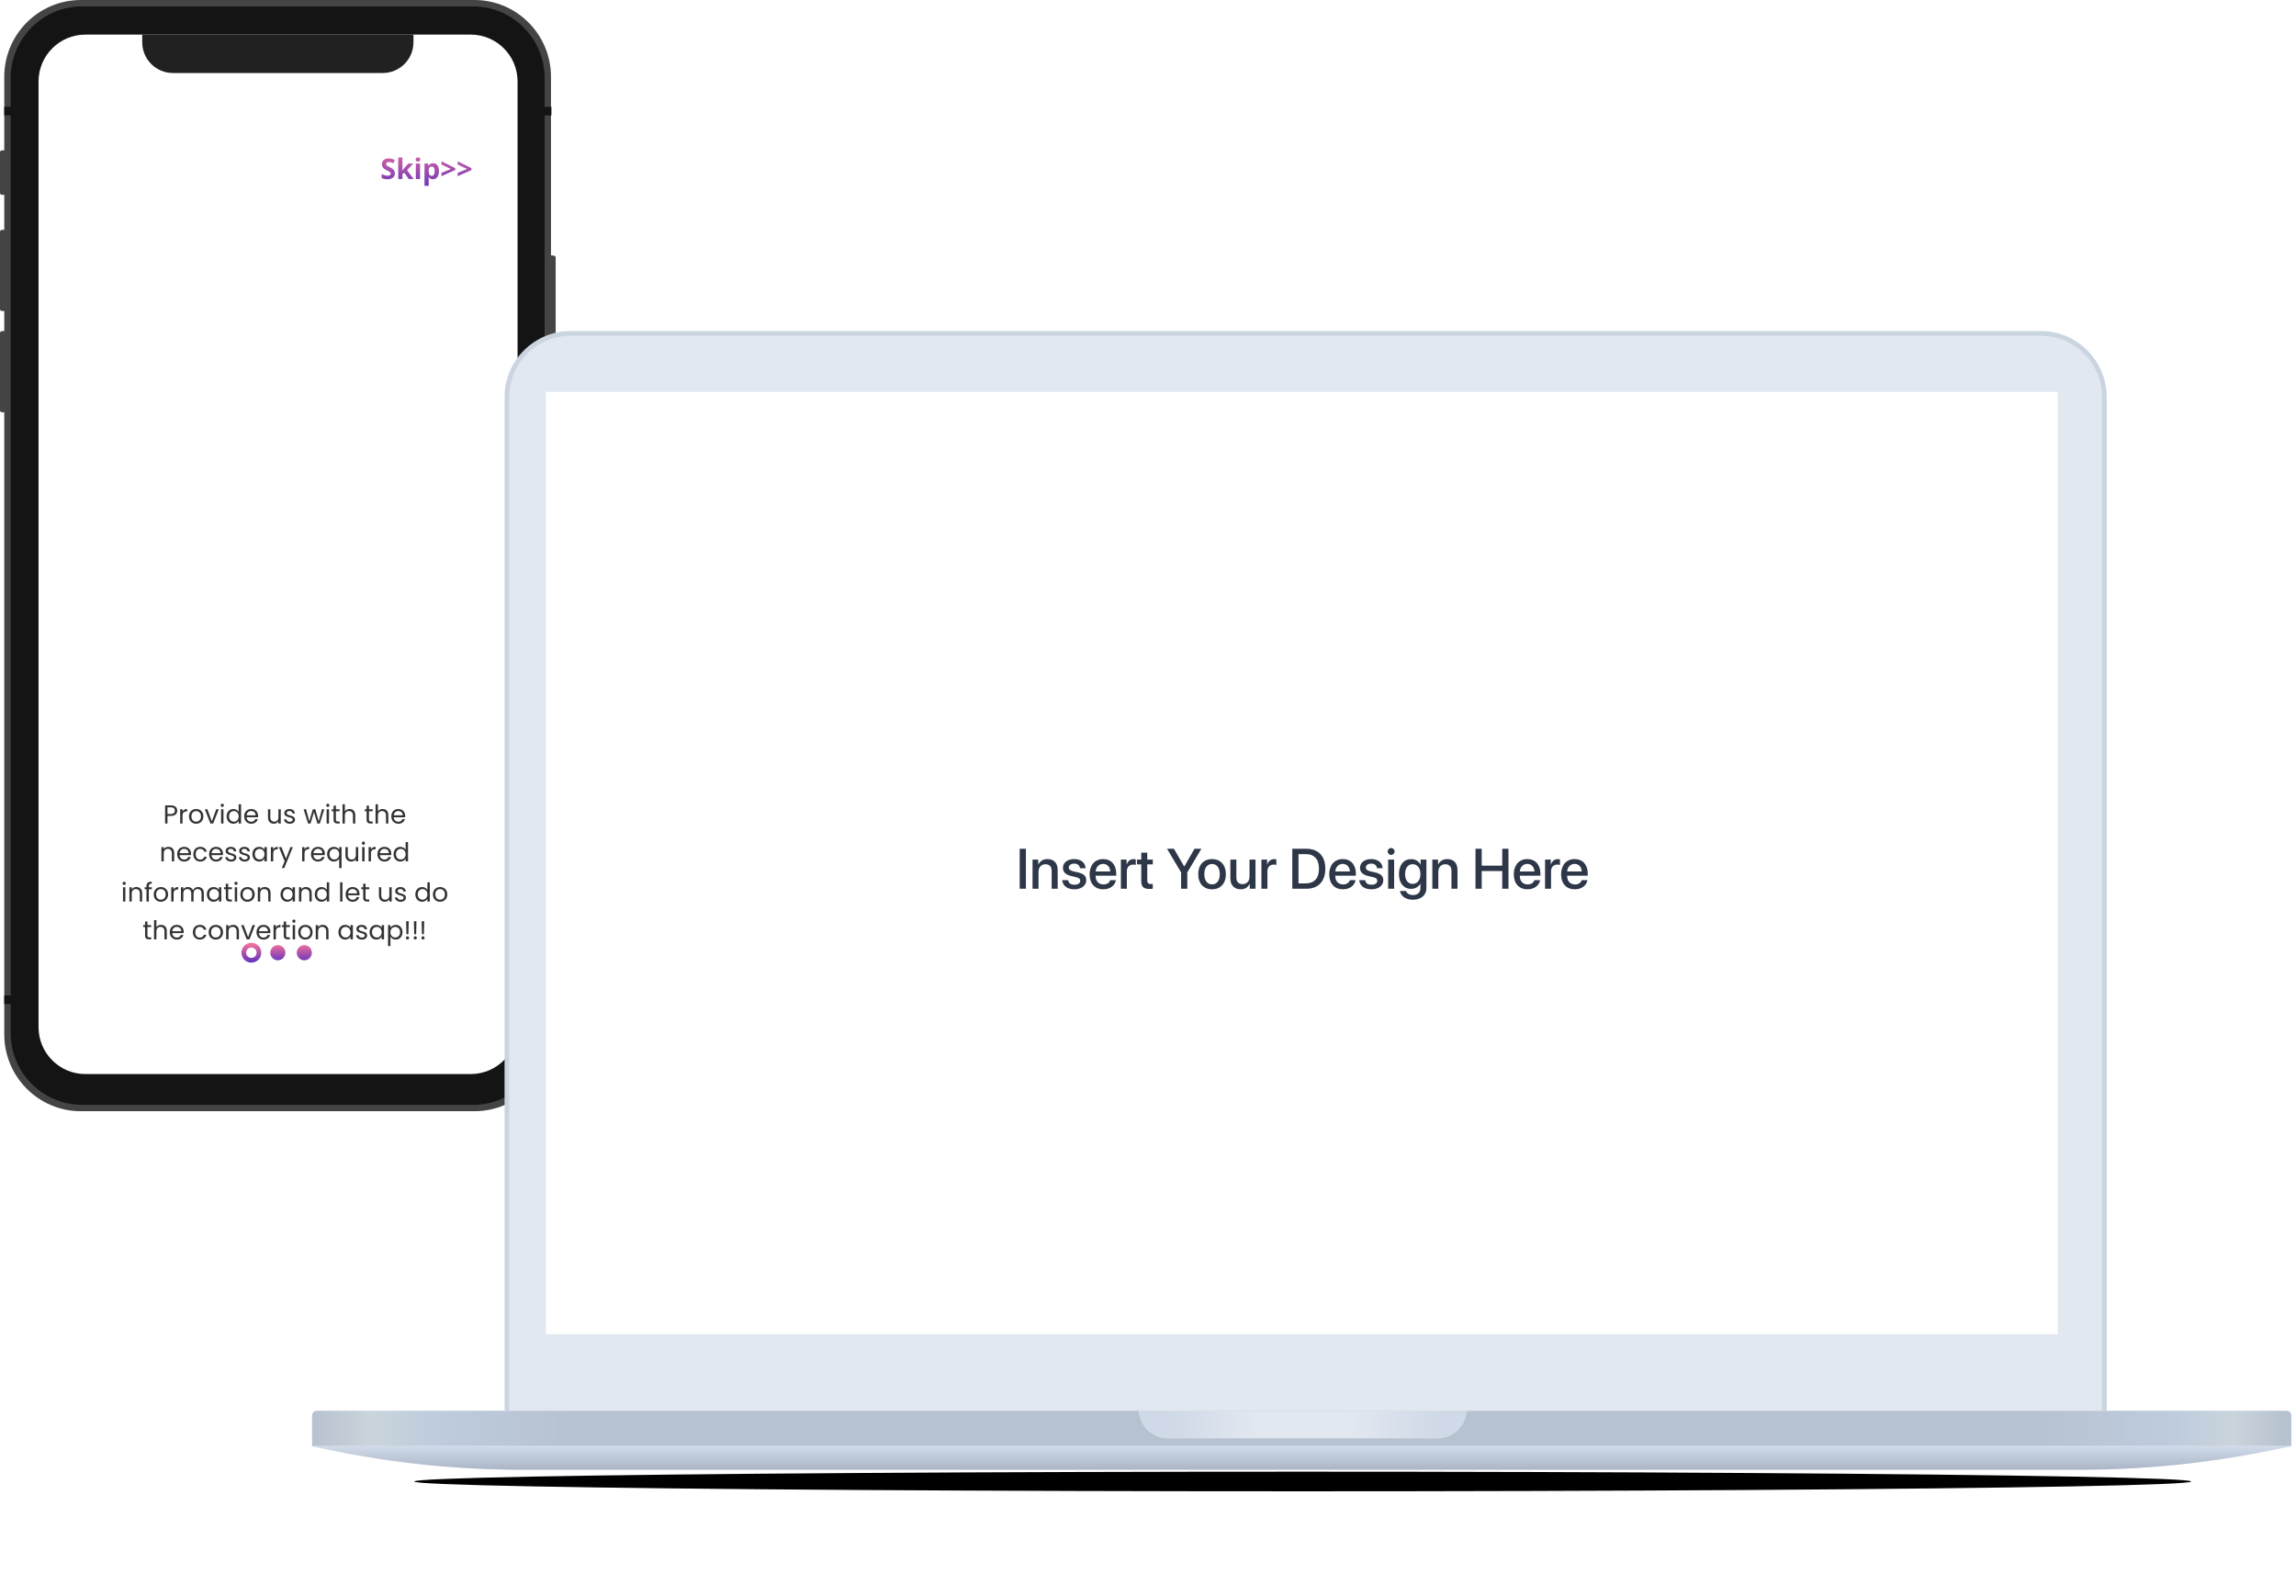 <svg width="971" height="675" viewBox="0 0 971 675" fill="none" xmlns="http://www.w3.org/2000/svg">
<path fill-rule="evenodd" clip-rule="evenodd" d="M34.216 0H200.606C218.508 0 233.02 14.562 233.02 32.526V437.474C233.02 455.438 218.508 470 200.606 470H34.216C16.314 470 1.802 455.438 1.802 437.474V32.526C1.802 14.562 16.314 0 34.216 0Z" fill="#444444"/>
<path fill-rule="evenodd" clip-rule="evenodd" d="M34.756 2.711H200.066C216.774 2.711 230.319 16.302 230.319 33.068V436.932C230.319 453.698 216.774 467.29 200.066 467.29H34.756C18.048 467.29 4.503 453.698 4.503 436.932V33.068C4.503 16.302 18.048 2.711 34.756 2.711Z" fill="#141414"/>
<rect x="229.239" y="45.175" width="3.962" height="3.614" fill="#141414"/>
<rect x="1.802" y="45.175" width="3.962" height="3.614" fill="#141414"/>
<rect x="229.239" y="421.03" width="3.962" height="3.614" fill="#141414"/>
<rect x="1.802" y="421.03" width="3.962" height="3.614" fill="#141414"/>
<path fill-rule="evenodd" clip-rule="evenodd" d="M16.298 34.489C16.298 23.525 25.166 14.636 36.106 14.636H199.076C210.016 14.636 218.885 23.524 218.885 34.489V434.426C218.885 445.39 210.017 454.279 199.076 454.279H36.106C25.167 454.279 16.298 445.391 16.298 434.426V34.489Z" fill="white"/>
<path fill-rule="evenodd" clip-rule="evenodd" d="M93.641 21.684C94.834 21.684 95.802 20.713 95.802 19.516C95.802 18.318 94.834 17.347 93.641 17.347C92.448 17.347 91.48 18.318 91.48 19.516C91.48 20.713 92.448 21.684 93.641 21.684Z" fill="#444444"/>
<path fill-rule="evenodd" clip-rule="evenodd" d="M143.702 23.13C145.691 23.13 147.304 21.511 147.304 19.515C147.304 17.52 145.691 15.902 143.702 15.902C141.713 15.902 140.101 17.52 140.101 19.515C140.101 21.511 141.713 23.13 143.702 23.13Z" fill="#444444"/>
<path fill-rule="evenodd" clip-rule="evenodd" d="M105.526 18.07H129.656C130.452 18.07 131.097 18.717 131.097 19.515C131.097 20.314 130.452 20.961 129.656 20.961H105.526C104.73 20.961 104.085 20.314 104.085 19.515C104.085 18.717 104.73 18.07 105.526 18.07Z" fill="#444444"/>
<path fill-rule="evenodd" clip-rule="evenodd" d="M0.001 97.938C0.001 97.539 0.387 97.216 0.867 97.216H2.162V131.549H0.867C0.389 131.549 0.001 131.226 0.001 130.828V97.938Z" fill="#444444"/>
<path fill-rule="evenodd" clip-rule="evenodd" d="M0.001 140.763C0.001 140.365 0.387 140.042 0.867 140.042H2.162V174.375H0.867C0.389 174.375 0.001 174.052 0.001 173.654V140.763Z" fill="#444444"/>
<path fill-rule="evenodd" clip-rule="evenodd" d="M0.001 64.329C0.001 63.93 0.387 63.606 0.867 63.606H2.162V82.399H0.867C0.389 82.399 0.001 82.077 0.001 81.677V64.329Z" fill="#444444"/>
<path fill-rule="evenodd" clip-rule="evenodd" d="M232.84 108.058H233.921C234.517 108.058 235.001 108.461 235.001 108.961V163.173C235.001 163.671 234.516 164.075 233.921 164.075H232.84V108.058Z" fill="#444444"/>
<path fill-rule="evenodd" clip-rule="evenodd" d="M60.147 14.636V17.885C60.147 25.063 65.96 30.88 73.131 30.88H161.871C169.042 30.88 174.856 25.062 174.856 17.885L174.856 16.983V16.804V16.798L174.856 14.636H60.147Z" fill="#212121"/>
<path d="M128.695 406.154C130.461 406.154 131.893 404.722 131.893 402.956C131.893 401.19 130.461 399.758 128.695 399.758C126.929 399.758 125.497 401.19 125.497 402.956C125.497 404.722 126.929 406.154 128.695 406.154Z" fill="url(#paint0_linear)"/>
<path d="M117.499 406.154C119.266 406.154 120.697 404.722 120.697 402.956C120.697 401.19 119.266 399.758 117.499 399.758C115.733 399.758 114.301 401.19 114.301 402.956C114.301 404.722 115.733 406.154 117.499 406.154Z" fill="url(#paint1_linear)"/>
<path d="M106.307 406.154C108.073 406.154 109.505 404.722 109.505 402.956C109.505 401.19 108.073 399.758 106.307 399.758C104.541 399.758 103.109 401.19 103.109 402.956C103.109 404.722 104.541 406.154 106.307 406.154Z" stroke="url(#paint2_linear)" stroke-width="2" stroke-linecap="round" stroke-linejoin="round"/>
<path d="M70.827 344.281V341.465H72.301C73.445 341.465 73.929 341.993 73.929 342.884C73.929 343.742 73.445 344.281 72.301 344.281H70.827ZM74.952 342.884C74.952 341.63 74.105 340.64 72.301 340.64H69.826V348.307H70.827V345.106H72.301C74.204 345.106 74.952 344.05 74.952 342.884ZM77.197 345.029C77.197 343.632 77.923 343.203 78.88 343.203H79.144V342.169C78.187 342.169 77.538 342.587 77.197 343.258V342.279H76.196V348.307H77.197V345.029ZM86.02 345.282C86.02 343.379 84.689 342.18 82.973 342.18C81.268 342.18 79.926 343.379 79.926 345.282C79.926 347.196 81.224 348.406 82.929 348.406C84.645 348.406 86.02 347.196 86.02 345.282ZM80.949 345.282C80.949 343.764 81.906 343.049 82.962 343.049C83.996 343.049 84.997 343.764 84.997 345.282C84.997 346.811 83.974 347.526 82.929 347.526C81.884 347.526 80.949 346.811 80.949 345.282ZM86.621 342.279L88.986 348.307H90.152L92.517 342.279H91.45L89.58 347.383L87.699 342.279H86.621ZM93.502 348.307H94.503V342.279H93.502V348.307ZM94.019 341.3C94.382 341.3 94.679 341.003 94.679 340.618C94.679 340.233 94.382 339.936 94.019 339.936C93.634 339.936 93.337 340.233 93.337 340.618C93.337 341.003 93.634 341.3 94.019 341.3ZM95.835 345.271C95.835 347.141 97.078 348.406 98.695 348.406C99.795 348.406 100.576 347.845 100.939 347.174V348.307H101.951V340.167H100.939V343.357C100.521 342.664 99.652 342.18 98.706 342.18C97.078 342.18 95.835 343.39 95.835 345.271ZM100.939 345.282C100.939 346.701 99.993 347.526 98.893 347.526C97.793 347.526 96.858 346.69 96.858 345.271C96.858 343.852 97.793 343.049 98.893 343.049C99.993 343.049 100.939 343.885 100.939 345.282ZM106.206 343.027C107.24 343.027 108.12 343.676 108.109 344.853H104.303C104.413 343.676 105.227 343.027 106.206 343.027ZM109.022 346.448H107.944C107.724 347.097 107.152 347.559 106.25 347.559C105.227 347.559 104.369 346.888 104.292 345.667H109.11C109.132 345.458 109.143 345.282 109.143 345.062C109.143 343.412 107.999 342.18 106.25 342.18C104.49 342.18 103.269 343.379 103.269 345.282C103.269 347.196 104.534 348.406 106.25 348.406C107.746 348.406 108.714 347.548 109.022 346.448ZM118.742 342.279H117.741V345.59C117.741 346.888 117.048 347.526 116.014 347.526C115.002 347.526 114.331 346.899 114.331 345.678V342.279H113.341V345.81C113.341 347.537 114.43 348.395 115.816 348.395C116.619 348.395 117.356 348.043 117.741 347.416V348.307H118.742V342.279ZM124.767 346.668C124.723 344.512 121.225 345.293 121.225 343.863C121.225 343.379 121.665 343.027 122.402 343.027C123.205 343.027 123.667 343.467 123.711 344.072H124.712C124.646 342.895 123.766 342.18 122.435 342.18C121.093 342.18 120.224 342.939 120.224 343.863C120.224 346.107 123.788 345.326 123.788 346.668C123.788 347.163 123.348 347.559 122.556 347.559C121.709 347.559 121.192 347.119 121.137 346.536H120.103C120.169 347.636 121.159 348.406 122.567 348.406C123.898 348.406 124.767 347.658 124.767 346.668ZM130.289 348.307H131.323L132.775 343.522L134.227 348.307H135.261L137.142 342.279H136.152L134.788 347.35L133.325 342.279H132.302L130.806 347.339L129.42 342.279H128.397L130.289 348.307ZM138.136 348.307H139.137V342.279H138.136V348.307ZM138.653 341.3C139.016 341.3 139.313 341.003 139.313 340.618C139.313 340.233 139.016 339.936 138.653 339.936C138.268 339.936 137.971 340.233 137.971 340.618C137.971 341.003 138.268 341.3 138.653 341.3ZM141.063 346.657C141.063 347.867 141.668 348.307 142.735 348.307H143.637V347.46H142.9C142.284 347.46 142.064 347.251 142.064 346.657V343.104H143.637V342.279H142.064V340.761H141.063V342.279H140.282V343.104H141.063V346.657ZM144.85 348.307H145.851V344.974C145.851 343.676 146.555 343.038 147.578 343.038C148.59 343.038 149.261 343.665 149.261 344.897V348.307H150.251V344.754C150.251 343.027 149.184 342.169 147.842 342.169C146.995 342.169 146.247 342.51 145.851 343.148V340.167H144.85V348.307ZM155.038 346.657C155.038 347.867 155.643 348.307 156.71 348.307H157.612V347.46H156.875C156.259 347.46 156.039 347.251 156.039 346.657V343.104H157.612V342.279H156.039V340.761H155.038V342.279H154.257V343.104H155.038V346.657ZM158.825 348.307H159.826V344.974C159.826 343.676 160.53 343.038 161.553 343.038C162.565 343.038 163.236 343.665 163.236 344.897V348.307H164.226V344.754C164.226 343.027 163.159 342.169 161.817 342.169C160.97 342.169 160.222 342.51 159.826 343.148V340.167H158.825V348.307ZM168.424 343.027C169.458 343.027 170.338 343.676 170.327 344.853H166.521C166.631 343.676 167.445 343.027 168.424 343.027ZM171.24 346.448H170.162C169.942 347.097 169.37 347.559 168.468 347.559C167.445 347.559 166.587 346.888 166.51 345.667H171.328C171.35 345.458 171.361 345.282 171.361 345.062C171.361 343.412 170.217 342.18 168.468 342.18C166.708 342.18 165.487 343.379 165.487 345.282C165.487 347.196 166.752 348.406 168.468 348.406C169.964 348.406 170.932 347.548 171.24 346.448ZM72.674 364.307H73.664V360.754C73.664 359.027 72.597 358.169 71.2 358.169C70.386 358.169 69.66 358.51 69.264 359.137V358.279H68.263V364.307H69.264V360.974C69.264 359.676 69.968 359.038 70.991 359.038C72.003 359.038 72.674 359.665 72.674 360.897V364.307ZM77.862 359.027C78.896 359.027 79.776 359.676 79.765 360.853H75.959C76.069 359.676 76.883 359.027 77.862 359.027ZM80.678 362.448H79.6C79.38 363.097 78.808 363.559 77.906 363.559C76.883 363.559 76.025 362.888 75.948 361.667H80.766C80.788 361.458 80.799 361.282 80.799 361.062C80.799 359.412 79.655 358.18 77.906 358.18C76.146 358.18 74.925 359.379 74.925 361.282C74.925 363.196 76.19 364.406 77.906 364.406C79.402 364.406 80.37 363.548 80.678 362.448ZM81.747 361.282C81.747 363.196 82.968 364.406 84.684 364.406C86.18 364.406 87.159 363.57 87.467 362.371H86.389C86.169 363.13 85.575 363.559 84.684 363.559C83.584 363.559 82.77 362.778 82.77 361.282C82.77 359.808 83.584 359.027 84.684 359.027C85.575 359.027 86.18 359.489 86.389 360.215H87.467C87.159 358.95 86.18 358.18 84.684 358.18C82.968 358.18 81.747 359.39 81.747 361.282ZM91.365 359.027C92.399 359.027 93.279 359.676 93.268 360.853H89.462C89.572 359.676 90.386 359.027 91.365 359.027ZM94.181 362.448H93.103C92.883 363.097 92.311 363.559 91.409 363.559C90.386 363.559 89.528 362.888 89.451 361.667H94.269C94.291 361.458 94.302 361.282 94.302 361.062C94.302 359.412 93.158 358.18 91.409 358.18C89.649 358.18 88.428 359.379 88.428 361.282C88.428 363.196 89.693 364.406 91.409 364.406C92.905 364.406 93.873 363.548 94.181 362.448ZM99.957 362.668C99.913 360.512 96.415 361.293 96.415 359.863C96.415 359.379 96.856 359.027 97.593 359.027C98.395 359.027 98.858 359.467 98.901 360.072H99.903C99.837 358.895 98.957 358.18 97.626 358.18C96.284 358.18 95.415 358.939 95.415 359.863C95.415 362.107 98.978 361.326 98.978 362.668C98.978 363.163 98.538 363.559 97.746 363.559C96.9 363.559 96.382 363.119 96.328 362.536H95.293C95.359 363.636 96.35 364.406 97.757 364.406C99.088 364.406 99.957 363.658 99.957 362.668ZM105.705 362.668C105.661 360.512 102.163 361.293 102.163 359.863C102.163 359.379 102.603 359.027 103.34 359.027C104.143 359.027 104.605 359.467 104.649 360.072H105.65C105.584 358.895 104.704 358.18 103.373 358.18C102.031 358.18 101.162 358.939 101.162 359.863C101.162 362.107 104.726 361.326 104.726 362.668C104.726 363.163 104.286 363.559 103.494 363.559C102.647 363.559 102.13 363.119 102.075 362.536H101.041C101.107 363.636 102.097 364.406 103.505 364.406C104.836 364.406 105.705 363.658 105.705 362.668ZM106.744 361.271C106.744 363.141 107.987 364.406 109.593 364.406C110.704 364.406 111.485 363.834 111.848 363.185V364.307H112.86V358.279H111.848V359.379C111.496 358.752 110.726 358.18 109.604 358.18C107.987 358.18 106.744 359.39 106.744 361.271ZM111.848 361.282C111.848 362.701 110.902 363.526 109.802 363.526C108.702 363.526 107.767 362.69 107.767 361.271C107.767 359.852 108.702 359.049 109.802 359.049C110.902 359.049 111.848 359.885 111.848 361.282ZM115.552 361.029C115.552 359.632 116.278 359.203 117.235 359.203H117.499V358.169C116.542 358.169 115.893 358.587 115.552 359.258V358.279H114.551V364.307H115.552V361.029ZM120.943 363.163L119.051 358.279H117.94L120.371 364.241L119.183 367.145H120.217L123.847 358.279H122.813L120.943 363.163ZM128.787 361.029C128.787 359.632 129.513 359.203 130.47 359.203H130.734V358.169C129.777 358.169 129.128 358.587 128.787 359.258V358.279H127.786V364.307H128.787V361.029ZM134.452 359.027C135.486 359.027 136.366 359.676 136.355 360.853H132.549C132.659 359.676 133.473 359.027 134.452 359.027ZM137.268 362.448H136.19C135.97 363.097 135.398 363.559 134.496 363.559C133.473 363.559 132.615 362.888 132.538 361.667H137.356C137.378 361.458 137.389 361.282 137.389 361.062C137.389 359.412 136.245 358.18 134.496 358.18C132.736 358.18 131.515 359.379 131.515 361.282C131.515 363.196 132.78 364.406 134.496 364.406C135.992 364.406 136.96 363.548 137.268 362.448ZM138.336 361.271C138.336 363.141 139.579 364.406 141.174 364.406C142.296 364.406 143.099 363.812 143.44 363.196V367.167H144.452V358.279H143.44V359.379C143.099 358.752 142.307 358.18 141.207 358.18C139.579 358.18 138.336 359.39 138.336 361.271ZM143.44 361.282C143.44 362.701 142.494 363.526 141.394 363.526C140.294 363.526 139.359 362.69 139.359 361.271C139.359 359.852 140.294 359.049 141.394 359.049C142.494 359.049 143.44 359.885 143.44 361.282ZM151.49 358.279H150.489V361.59C150.489 362.888 149.796 363.526 148.762 363.526C147.75 363.526 147.079 362.899 147.079 361.678V358.279H146.089V361.81C146.089 363.537 147.178 364.395 148.564 364.395C149.367 364.395 150.104 364.043 150.489 363.416V364.307H151.49V358.279ZM153.18 364.307H154.181V358.279H153.18V364.307ZM153.697 357.3C154.06 357.3 154.357 357.003 154.357 356.618C154.357 356.233 154.06 355.936 153.697 355.936C153.312 355.936 153.015 356.233 153.015 356.618C153.015 357.003 153.312 357.3 153.697 357.3ZM156.888 361.029C156.888 359.632 157.614 359.203 158.571 359.203H158.835V358.169C157.878 358.169 157.229 358.587 156.888 359.258V358.279H155.887V364.307H156.888V361.029ZM162.554 359.027C163.588 359.027 164.468 359.676 164.457 360.853H160.651C160.761 359.676 161.575 359.027 162.554 359.027ZM165.37 362.448H164.292C164.072 363.097 163.5 363.559 162.598 363.559C161.575 363.559 160.717 362.888 160.64 361.667H165.458C165.48 361.458 165.491 361.282 165.491 361.062C165.491 359.412 164.347 358.18 162.598 358.18C160.838 358.18 159.617 359.379 159.617 361.282C159.617 363.196 160.882 364.406 162.598 364.406C164.094 364.406 165.062 363.548 165.37 362.448ZM166.438 361.271C166.438 363.141 167.681 364.406 169.298 364.406C170.398 364.406 171.179 363.845 171.542 363.174V364.307H172.554V356.167H171.542V359.357C171.124 358.664 170.255 358.18 169.309 358.18C167.681 358.18 166.438 359.39 166.438 361.271ZM171.542 361.282C171.542 362.701 170.596 363.526 169.496 363.526C168.396 363.526 167.461 362.69 167.461 361.271C167.461 359.852 168.396 359.049 169.496 359.049C170.596 359.049 171.542 359.885 171.542 361.282ZM52.016 381.307H53.017V375.279H52.016V381.307ZM52.533 374.3C52.896 374.3 53.193 374.003 53.193 373.618C53.193 373.233 52.896 372.936 52.533 372.936C52.148 372.936 51.851 373.233 51.851 373.618C51.851 374.003 52.148 374.3 52.533 374.3ZM59.134 381.307H60.124V377.754C60.124 376.027 59.057 375.169 57.66 375.169C56.846 375.169 56.12 375.51 55.724 376.137V375.279H54.723V381.307H55.724V377.974C55.724 376.676 56.428 376.038 57.451 376.038C58.463 376.038 59.134 376.665 59.134 377.897V381.307ZM61.946 381.307H62.947V376.104H64.212V375.279H62.947V374.85C62.947 374.069 63.244 373.739 64.146 373.739V372.903C62.606 372.903 61.946 373.508 61.946 374.85V375.279H61.165V376.104H61.946V381.307ZM71.099 378.282C71.099 376.379 69.768 375.18 68.052 375.18C66.347 375.18 65.005 376.379 65.005 378.282C65.005 380.196 66.303 381.406 68.008 381.406C69.724 381.406 71.099 380.196 71.099 378.282ZM66.028 378.282C66.028 376.764 66.985 376.049 68.041 376.049C69.075 376.049 70.076 376.764 70.076 378.282C70.076 379.811 69.053 380.526 68.008 380.526C66.963 380.526 66.028 379.811 66.028 378.282ZM73.416 378.029C73.416 376.632 74.142 376.203 75.099 376.203H75.363V375.169C74.406 375.169 73.757 375.587 73.416 376.258V375.279H72.415V381.307H73.416V378.029ZM85.219 381.307H86.21V377.754C86.21 376.027 85.142 375.169 83.767 375.169C82.844 375.169 81.986 375.642 81.633 376.511C81.237 375.609 80.412 375.169 79.422 375.169C78.63 375.169 77.915 375.51 77.519 376.148V375.279H76.519V381.307H77.519V377.985C77.519 376.687 78.213 376.038 79.225 376.038C80.215 376.038 80.874 376.665 80.874 377.897V381.307H81.865V377.985C81.865 376.687 82.558 376.038 83.57 376.038C84.559 376.038 85.219 376.665 85.219 377.897V381.307ZM87.478 378.271C87.478 380.141 88.721 381.406 90.326 381.406C91.438 381.406 92.219 380.834 92.582 380.185V381.307H93.594V375.279H92.582V376.379C92.23 375.752 91.46 375.18 90.338 375.18C88.721 375.18 87.478 376.39 87.478 378.271ZM92.582 378.282C92.582 379.701 91.635 380.526 90.535 380.526C89.436 380.526 88.501 379.69 88.501 378.271C88.501 376.852 89.436 376.049 90.535 376.049C91.635 376.049 92.582 376.885 92.582 378.282ZM95.505 379.657C95.505 380.867 96.11 381.307 97.177 381.307H98.079V380.46H97.342C96.726 380.46 96.506 380.251 96.506 379.657V376.104H98.079V375.279H96.506V373.761H95.505V375.279H94.724V376.104H95.505V379.657ZM99.292 381.307H100.293V375.279H99.292V381.307ZM99.809 374.3C100.172 374.3 100.469 374.003 100.469 373.618C100.469 373.233 100.172 372.936 99.809 372.936C99.424 372.936 99.127 373.233 99.127 373.618C99.127 374.003 99.424 374.3 99.809 374.3ZM107.719 378.282C107.719 376.379 106.388 375.18 104.672 375.18C102.967 375.18 101.625 376.379 101.625 378.282C101.625 380.196 102.923 381.406 104.628 381.406C106.344 381.406 107.719 380.196 107.719 378.282ZM102.648 378.282C102.648 376.764 103.605 376.049 104.661 376.049C105.695 376.049 106.696 376.764 106.696 378.282C106.696 379.811 105.673 380.526 104.628 380.526C103.583 380.526 102.648 379.811 102.648 378.282ZM113.446 381.307H114.436V377.754C114.436 376.027 113.369 375.169 111.972 375.169C111.158 375.169 110.432 375.51 110.036 376.137V375.279H109.035V381.307H110.036V377.974C110.036 376.676 110.74 376.038 111.763 376.038C112.775 376.038 113.446 376.665 113.446 377.897V381.307ZM118.63 378.271C118.63 380.141 119.873 381.406 121.479 381.406C122.59 381.406 123.371 380.834 123.734 380.185V381.307H124.746V375.279H123.734V376.379C123.382 375.752 122.612 375.18 121.49 375.18C119.873 375.18 118.63 376.39 118.63 378.271ZM123.734 378.282C123.734 379.701 122.788 380.526 121.688 380.526C120.588 380.526 119.653 379.69 119.653 378.271C119.653 376.852 120.588 376.049 121.688 376.049C122.788 376.049 123.734 376.885 123.734 378.282ZM130.848 381.307H131.838V377.754C131.838 376.027 130.771 375.169 129.374 375.169C128.56 375.169 127.834 375.51 127.438 376.137V375.279H126.437V381.307H127.438V377.974C127.438 376.676 128.142 376.038 129.165 376.038C130.177 376.038 130.848 376.665 130.848 377.897V381.307ZM133.1 378.271C133.1 380.141 134.343 381.406 135.96 381.406C137.06 381.406 137.841 380.845 138.204 380.174V381.307H139.216V373.167H138.204V376.357C137.786 375.664 136.917 375.18 135.971 375.18C134.343 375.18 133.1 376.39 133.1 378.271ZM138.204 378.282C138.204 379.701 137.258 380.526 136.158 380.526C135.058 380.526 134.123 379.69 134.123 378.271C134.123 376.852 135.058 376.049 136.158 376.049C137.258 376.049 138.204 376.885 138.204 378.282ZM143.84 381.307H144.841V373.167H143.84V381.307ZM149.11 376.027C150.144 376.027 151.024 376.676 151.013 377.853H147.207C147.317 376.676 148.131 376.027 149.11 376.027ZM151.926 379.448H150.848C150.628 380.097 150.056 380.559 149.154 380.559C148.131 380.559 147.273 379.888 147.196 378.667H152.014C152.036 378.458 152.047 378.282 152.047 378.062C152.047 376.412 150.903 375.18 149.154 375.18C147.394 375.18 146.173 376.379 146.173 378.282C146.173 380.196 147.438 381.406 149.154 381.406C150.65 381.406 151.618 380.548 151.926 379.448ZM153.588 379.657C153.588 380.867 154.193 381.307 155.26 381.307H156.162V380.46H155.425C154.809 380.46 154.589 380.251 154.589 379.657V376.104H156.162V375.279H154.589V373.761H153.588V375.279H152.807V376.104H153.588V379.657ZM165.654 375.279H164.653V378.59C164.653 379.888 163.96 380.526 162.926 380.526C161.914 380.526 161.243 379.899 161.243 378.678V375.279H160.253V378.81C160.253 380.537 161.342 381.395 162.728 381.395C163.531 381.395 164.268 381.043 164.653 380.416V381.307H165.654V375.279ZM171.678 379.668C171.634 377.512 168.136 378.293 168.136 376.863C168.136 376.379 168.576 376.027 169.313 376.027C170.116 376.027 170.578 376.467 170.622 377.072H171.623C171.557 375.895 170.677 375.18 169.346 375.18C168.004 375.18 167.135 375.939 167.135 376.863C167.135 379.107 170.699 378.326 170.699 379.668C170.699 380.163 170.259 380.559 169.467 380.559C168.62 380.559 168.103 380.119 168.048 379.536H167.014C167.08 380.636 168.07 381.406 169.478 381.406C170.809 381.406 171.678 380.658 171.678 379.668ZM175.649 378.271C175.649 380.141 176.892 381.406 178.509 381.406C179.609 381.406 180.39 380.845 180.753 380.174V381.307H181.765V373.167H180.753V376.357C180.335 375.664 179.466 375.18 178.52 375.18C176.892 375.18 175.649 376.39 175.649 378.271ZM180.753 378.282C180.753 379.701 179.807 380.526 178.707 380.526C177.607 380.526 176.672 379.69 176.672 378.271C176.672 376.852 177.607 376.049 178.707 376.049C179.807 376.049 180.753 376.885 180.753 378.282ZM189.177 378.282C189.177 376.379 187.846 375.18 186.13 375.18C184.425 375.18 183.083 376.379 183.083 378.282C183.083 380.196 184.381 381.406 186.086 381.406C187.802 381.406 189.177 380.196 189.177 378.282ZM184.106 378.282C184.106 376.764 185.063 376.049 186.119 376.049C187.153 376.049 188.154 376.764 188.154 378.282C188.154 379.811 187.131 380.526 186.086 380.526C185.041 380.526 184.106 379.811 184.106 378.282ZM61.356 395.657C61.356 396.867 61.961 397.307 63.028 397.307H63.93V396.46H63.193C62.577 396.46 62.357 396.251 62.357 395.657V392.104H63.93V391.279H62.357V389.761H61.356V391.279H60.575V392.104H61.356V395.657ZM65.142 397.307H66.144V393.974C66.144 392.676 66.847 392.038 67.871 392.038C68.882 392.038 69.553 392.665 69.553 393.897V397.307H70.543V393.754C70.543 392.027 69.477 391.169 68.135 391.169C67.287 391.169 66.54 391.51 66.144 392.148V389.167H65.142V397.307ZM74.742 392.027C75.776 392.027 76.656 392.676 76.645 393.853H72.839C72.949 392.676 73.763 392.027 74.742 392.027ZM77.558 395.448H76.48C76.26 396.097 75.688 396.559 74.786 396.559C73.763 396.559 72.905 395.888 72.828 394.667H77.646C77.668 394.458 77.679 394.282 77.679 394.062C77.679 392.412 76.535 391.18 74.786 391.18C73.026 391.18 71.805 392.379 71.805 394.282C71.805 396.196 73.07 397.406 74.786 397.406C76.282 397.406 77.25 396.548 77.558 395.448ZM81.559 394.282C81.559 396.196 82.78 397.406 84.496 397.406C85.992 397.406 86.971 396.57 87.279 395.371H86.201C85.981 396.13 85.387 396.559 84.496 396.559C83.396 396.559 82.582 395.778 82.582 394.282C82.582 392.808 83.396 392.027 84.496 392.027C85.387 392.027 85.992 392.489 86.201 393.215H87.279C86.971 391.95 85.992 391.18 84.496 391.18C82.78 391.18 81.559 392.39 81.559 394.282ZM94.334 394.282C94.334 392.379 93.003 391.18 91.287 391.18C89.582 391.18 88.24 392.379 88.24 394.282C88.24 396.196 89.538 397.406 91.243 397.406C92.959 397.406 94.334 396.196 94.334 394.282ZM89.263 394.282C89.263 392.764 90.22 392.049 91.276 392.049C92.31 392.049 93.311 392.764 93.311 394.282C93.311 395.811 92.288 396.526 91.243 396.526C90.198 396.526 89.263 395.811 89.263 394.282ZM100.061 397.307H101.051V393.754C101.051 392.027 99.984 391.169 98.587 391.169C97.773 391.169 97.047 391.51 96.651 392.137V391.279H95.65V397.307H96.651V393.974C96.651 392.676 97.355 392.038 98.378 392.038C99.39 392.038 100.061 392.665 100.061 393.897V397.307ZM101.971 391.279L104.336 397.307H105.502L107.867 391.279H106.8L104.93 396.383L103.049 391.279H101.971ZM111.415 392.027C112.449 392.027 113.329 392.676 113.318 393.853H109.512C109.622 392.676 110.436 392.027 111.415 392.027ZM114.231 395.448H113.153C112.933 396.097 112.361 396.559 111.459 396.559C110.436 396.559 109.578 395.888 109.501 394.667H114.319C114.341 394.458 114.352 394.282 114.352 394.062C114.352 392.412 113.208 391.18 111.459 391.18C109.699 391.18 108.478 392.379 108.478 394.282C108.478 396.196 109.743 397.406 111.459 397.406C112.955 397.406 113.923 396.548 114.231 395.448ZM116.675 394.029C116.675 392.632 117.401 392.203 118.358 392.203H118.622V391.169C117.665 391.169 117.016 391.587 116.675 392.258V391.279H115.674V397.307H116.675V394.029ZM119.997 395.657C119.997 396.867 120.602 397.307 121.669 397.307H122.571V396.46H121.834C121.218 396.46 120.998 396.251 120.998 395.657V392.104H122.571V391.279H120.998V389.761H119.997V391.279H119.216V392.104H119.997V395.657ZM123.784 397.307H124.785V391.279H123.784V397.307ZM124.301 390.3C124.664 390.3 124.961 390.003 124.961 389.618C124.961 389.233 124.664 388.936 124.301 388.936C123.916 388.936 123.619 389.233 123.619 389.618C123.619 390.003 123.916 390.3 124.301 390.3ZM132.211 394.282C132.211 392.379 130.88 391.18 129.164 391.18C127.459 391.18 126.117 392.379 126.117 394.282C126.117 396.196 127.415 397.406 129.12 397.406C130.836 397.406 132.211 396.196 132.211 394.282ZM127.14 394.282C127.14 392.764 128.097 392.049 129.153 392.049C130.187 392.049 131.188 392.764 131.188 394.282C131.188 395.811 130.165 396.526 129.12 396.526C128.075 396.526 127.14 395.811 127.14 394.282ZM137.938 397.307H138.928V393.754C138.928 392.027 137.861 391.169 136.464 391.169C135.65 391.169 134.924 391.51 134.528 392.137V391.279H133.527V397.307H134.528V393.974C134.528 392.676 135.232 392.038 136.255 392.038C137.267 392.038 137.938 392.665 137.938 393.897V397.307ZM143.122 394.271C143.122 396.141 144.365 397.406 145.971 397.406C147.082 397.406 147.863 396.834 148.226 396.185V397.307H149.238V391.279H148.226V392.379C147.874 391.752 147.104 391.18 145.982 391.18C144.365 391.18 143.122 392.39 143.122 394.271ZM148.226 394.282C148.226 395.701 147.28 396.526 146.18 396.526C145.08 396.526 144.145 395.69 144.145 394.271C144.145 392.852 145.08 392.049 146.18 392.049C147.28 392.049 148.226 392.885 148.226 394.282ZM155.264 395.668C155.22 393.512 151.722 394.293 151.722 392.863C151.722 392.379 152.162 392.027 152.899 392.027C153.702 392.027 154.164 392.467 154.208 393.072H155.209C155.143 391.895 154.263 391.18 152.932 391.18C151.59 391.18 150.721 391.939 150.721 392.863C150.721 395.107 154.285 394.326 154.285 395.668C154.285 396.163 153.845 396.559 153.053 396.559C152.206 396.559 151.689 396.119 151.634 395.536H150.6C150.666 396.636 151.656 397.406 153.064 397.406C154.395 397.406 155.264 396.658 155.264 395.668ZM156.303 394.271C156.303 396.141 157.546 397.406 159.152 397.406C160.263 397.406 161.044 396.834 161.407 396.185V397.307H162.419V391.279H161.407V392.379C161.055 391.752 160.285 391.18 159.163 391.18C157.546 391.18 156.303 392.39 156.303 394.271ZM161.407 394.282C161.407 395.701 160.461 396.526 159.361 396.526C158.261 396.526 157.326 395.69 157.326 394.271C157.326 392.852 158.261 392.049 159.361 392.049C160.461 392.049 161.407 392.885 161.407 394.282ZM165.111 392.39V391.279H164.11V400.167H165.111V396.196C165.485 396.812 166.266 397.406 167.366 397.406C168.983 397.406 170.226 396.141 170.226 394.271C170.226 392.39 168.983 391.18 167.366 391.18C166.266 391.18 165.474 391.752 165.111 392.39ZM169.203 394.271C169.203 395.69 168.268 396.526 167.157 396.526C166.068 396.526 165.111 395.701 165.111 394.282C165.111 392.885 166.068 392.049 167.157 392.049C168.268 392.049 169.203 392.852 169.203 394.271ZM171.885 395.14H172.721L172.842 389.64H171.764L171.885 395.14ZM173.007 396.691C173.007 396.306 172.71 396.009 172.347 396.009C171.962 396.009 171.665 396.306 171.665 396.691C171.665 397.076 171.962 397.373 172.347 397.373C172.71 397.373 173.007 397.076 173.007 396.691ZM175.161 395.14H175.997L176.118 389.64H175.04L175.161 395.14ZM176.283 396.691C176.283 396.306 175.986 396.009 175.623 396.009C175.238 396.009 174.941 396.306 174.941 396.691C174.941 397.076 175.238 397.373 175.623 397.373C175.986 397.373 176.283 397.076 176.283 396.691ZM178.438 395.14H179.274L179.395 389.64H178.317L178.438 395.14ZM179.56 396.691C179.56 396.306 179.263 396.009 178.9 396.009C178.515 396.009 178.218 396.306 178.218 396.691C178.218 397.076 178.515 397.373 178.9 397.373C179.263 397.373 179.56 397.076 179.56 396.691Z" fill="#333333"/>
<path d="M167.001 73.323C167.001 74.096 166.721 74.706 166.163 75.151C165.608 75.596 164.835 75.819 163.843 75.819C162.929 75.819 162.12 75.647 161.417 75.303V73.616C161.995 73.874 162.483 74.055 162.882 74.161C163.284 74.266 163.651 74.319 163.983 74.319C164.382 74.319 164.686 74.243 164.897 74.09C165.112 73.938 165.22 73.712 165.22 73.411C165.22 73.243 165.173 73.094 165.079 72.965C164.985 72.833 164.846 72.706 164.663 72.585C164.483 72.463 164.114 72.27 163.555 72.004C163.032 71.758 162.639 71.522 162.378 71.295C162.116 71.069 161.907 70.805 161.751 70.504C161.595 70.204 161.516 69.852 161.516 69.45C161.516 68.692 161.772 68.096 162.284 67.663C162.8 67.229 163.511 67.012 164.417 67.012C164.862 67.012 165.286 67.065 165.688 67.17C166.095 67.276 166.518 67.424 166.96 67.616L166.374 69.028C165.917 68.84 165.538 68.71 165.237 68.635C164.94 68.561 164.647 68.524 164.358 68.524C164.014 68.524 163.751 68.604 163.567 68.764C163.384 68.924 163.292 69.133 163.292 69.391C163.292 69.551 163.329 69.692 163.403 69.813C163.477 69.93 163.595 70.045 163.755 70.159C163.919 70.268 164.304 70.467 164.909 70.756C165.71 71.139 166.259 71.524 166.555 71.911C166.852 72.293 167.001 72.764 167.001 73.323ZM170.13 72.139L170.909 71.143L172.743 69.151H174.759L172.157 71.993L174.917 75.702H172.854L170.968 73.047L170.2 73.663V75.702H168.413V66.585H170.2V70.651L170.106 72.139H170.13ZM175.778 67.458C175.778 66.876 176.102 66.585 176.751 66.585C177.399 66.585 177.723 66.876 177.723 67.458C177.723 67.735 177.641 67.952 177.477 68.108C177.317 68.26 177.075 68.337 176.751 68.337C176.102 68.337 175.778 68.043 175.778 67.458ZM177.641 75.702H175.854V69.151H177.641V75.702ZM183.12 75.819C182.35 75.819 181.747 75.54 181.309 74.981H181.216C181.278 75.528 181.309 75.844 181.309 75.93V78.585H179.522V69.151H180.975L181.227 70.001H181.309C181.727 69.352 182.346 69.028 183.167 69.028C183.94 69.028 184.546 69.327 184.983 69.924C185.421 70.522 185.639 71.352 185.639 72.415C185.639 73.114 185.536 73.721 185.329 74.237C185.126 74.752 184.835 75.145 184.456 75.415C184.077 75.684 183.632 75.819 183.12 75.819ZM182.593 70.458C182.151 70.458 181.829 70.594 181.626 70.868C181.423 71.137 181.317 71.585 181.309 72.21V72.403C181.309 73.106 181.413 73.61 181.62 73.915C181.831 74.219 182.163 74.372 182.616 74.372C183.417 74.372 183.817 73.712 183.817 72.391C183.817 71.747 183.718 71.264 183.518 70.944C183.323 70.62 183.014 70.458 182.593 70.458ZM186.694 73.112L190.702 71.465L186.694 69.608V68.202L192.512 71.108V71.946L186.694 74.512V73.112ZM193.55 73.112L197.557 71.465L193.55 69.608V68.202L199.368 71.108V71.946L193.55 74.512V73.112Z" fill="url(#paint3_linear)"/>
<g filter="url(#filter0_f)">
<ellipse cx="550.931" cy="626.608" rx="375.751" ry="4.152" fill="black"/>
</g>
<path d="M214.378 168C214.378 153.088 226.466 141 241.378 141H862.975C877.887 141 889.975 153.088 889.975 168V596.035C889.975 597.692 888.632 599.035 886.975 599.035H217.378C215.721 599.035 214.378 597.692 214.378 596.035V168Z" fill="#E2E8F0" stroke="#CBD5E0" stroke-width="2"/>
<path d="M217.53 166.152C217.53 154.002 227.38 144.152 239.53 144.152H864.823C876.974 144.152 886.823 154.002 886.823 166.152V582.597H217.53V166.152Z" fill="#E2E8F0"/>
<rect x="230.816" y="165.742" width="639.399" height="398.587" fill="white"/>
<path d="M433.861 375.901V358.991H431.236V375.901H433.861ZM436.673 375.901H439.205V368.717C439.205 366.807 440.353 365.542 442.134 365.542C443.892 365.542 444.759 366.561 444.759 368.413V375.901H447.302V367.921C447.302 365.096 445.744 363.362 443.025 363.362C441.127 363.362 439.814 364.229 439.146 365.635H439.088V363.573H436.673V375.901ZM449.529 367.065C449.529 368.858 450.689 369.983 453.033 370.522L455.037 370.991C456.384 371.296 456.841 371.764 456.841 372.561C456.841 373.569 455.904 374.202 454.381 374.202C452.834 374.202 451.955 373.569 451.72 372.28H449.213C449.447 374.624 451.298 376.135 454.381 376.135C457.287 376.135 459.384 374.589 459.384 372.339C459.384 370.557 458.423 369.573 455.904 368.987L453.9 368.53C452.564 368.225 452.002 367.698 452.002 366.924C452.002 365.94 452.916 365.272 454.287 365.272C455.705 365.272 456.584 366.022 456.724 367.217H459.103C459.021 364.944 457.158 363.35 454.287 363.35C451.451 363.35 449.529 364.862 449.529 367.065ZM466.509 365.389C468.279 365.389 469.474 366.714 469.533 368.6H463.369C463.498 366.737 464.74 365.389 466.509 365.389ZM469.521 372.28C469.181 373.358 468.115 374.085 466.673 374.085C464.646 374.085 463.357 372.667 463.357 370.522V370.37H472.064V369.503C472.064 365.764 469.931 363.35 466.509 363.35C463.029 363.35 460.802 365.928 460.802 369.796C460.802 373.686 462.994 376.135 466.615 376.135C469.439 376.135 471.572 374.53 471.923 372.28H469.521ZM474.033 375.901H476.564V368.518C476.564 366.772 477.572 365.682 479.201 365.682C479.693 365.682 480.138 365.741 480.338 365.823V363.467C480.15 363.432 479.834 363.374 479.47 363.374C478.017 363.374 476.916 364.229 476.506 365.671H476.447V363.573H474.033V375.901ZM482.646 360.655V363.573H480.853V365.577H482.646V372.655C482.646 375.034 483.619 375.983 486.115 375.983C486.677 375.983 487.24 375.936 487.521 375.866V373.862C487.357 373.897 486.947 373.921 486.689 373.921C485.658 373.921 485.189 373.44 485.189 372.374V365.577H487.533V363.573H485.189V360.655H482.646ZM502.123 375.901V368.975L508.088 358.991H505.181L500.869 366.456H500.787L496.474 358.991H493.545L499.498 368.975V375.901H502.123ZM512.588 376.135C516.115 376.135 518.435 373.71 518.435 369.737C518.435 365.776 516.103 363.35 512.588 363.35C509.072 363.35 506.74 365.776 506.74 369.737C506.74 373.71 509.06 376.135 512.588 376.135ZM512.588 374.049C510.607 374.049 509.318 372.479 509.318 369.737C509.318 367.007 510.607 365.436 512.588 365.436C514.568 365.436 515.857 367.007 515.857 369.737C515.857 372.479 514.58 374.049 512.588 374.049ZM530.963 363.573H528.431V370.757C528.431 372.678 527.33 373.944 525.502 373.944C523.756 373.944 522.865 372.936 522.865 371.061V363.573H520.334V371.553C520.334 374.378 521.974 376.124 524.658 376.124C526.545 376.124 527.798 375.292 528.478 373.815H528.537V375.901H530.963V363.573ZM533.47 375.901H536.002V368.518C536.002 366.772 537.009 365.682 538.638 365.682C539.131 365.682 539.576 365.741 539.775 365.823V363.467C539.588 363.432 539.271 363.374 538.908 363.374C537.455 363.374 536.353 364.229 535.943 365.671H535.884V363.573H533.47V375.901ZM546.525 358.991V375.901H552.49C557.529 375.901 560.494 372.76 560.494 367.417C560.494 362.085 557.517 358.991 552.49 358.991H546.525ZM549.15 361.253H552.244C555.818 361.253 557.81 363.456 557.81 367.44C557.81 371.436 555.83 373.628 552.244 373.628H549.15V361.253ZM567.853 365.389C569.623 365.389 570.818 366.714 570.877 368.6H564.713C564.841 366.737 566.084 365.389 567.853 365.389ZM570.865 372.28C570.525 373.358 569.459 374.085 568.017 374.085C565.99 374.085 564.701 372.667 564.701 370.522V370.37H573.408V369.503C573.408 365.764 571.275 363.35 567.853 363.35C564.373 363.35 562.146 365.928 562.146 369.796C562.146 373.686 564.338 376.135 567.959 376.135C570.783 376.135 572.916 374.53 573.267 372.28H570.865ZM575.154 367.065C575.154 368.858 576.314 369.983 578.658 370.522L580.662 370.991C582.009 371.296 582.466 371.764 582.466 372.561C582.466 373.569 581.529 374.202 580.006 374.202C578.459 374.202 577.58 373.569 577.345 372.28H574.838C575.072 374.624 576.923 376.135 580.006 376.135C582.912 376.135 585.009 374.589 585.009 372.339C585.009 370.557 584.048 369.573 581.529 368.987L579.525 368.53C578.189 368.225 577.627 367.698 577.627 366.924C577.627 365.94 578.541 365.272 579.912 365.272C581.33 365.272 582.209 366.022 582.349 367.217H584.728C584.646 364.944 582.783 363.35 579.912 363.35C577.076 363.35 575.154 364.862 575.154 367.065ZM587.06 375.901H589.591V363.573H587.06V375.901ZM588.326 361.581C589.134 361.581 589.779 360.924 589.779 360.128C589.779 359.319 589.134 358.674 588.326 358.674C587.517 358.674 586.861 359.319 586.861 360.128C586.861 360.924 587.517 361.581 588.326 361.581ZM597.431 373.85C595.486 373.85 594.22 372.28 594.22 369.702C594.22 367.135 595.486 365.507 597.431 365.507C599.412 365.507 600.713 367.171 600.713 369.702C600.713 372.245 599.412 373.85 597.431 373.85ZM597.455 380.542C600.97 380.542 603.244 378.62 603.244 375.678V363.573H600.783V365.682H600.736C599.986 364.253 598.556 363.374 596.81 363.374C593.646 363.374 591.631 365.811 591.631 369.69C591.631 373.534 593.658 375.948 596.752 375.948C598.509 375.948 599.963 375.069 600.654 373.733H600.701V375.76C600.701 377.448 599.529 378.573 597.548 378.573C596.107 378.573 594.982 377.893 594.619 376.862H592.076C592.392 378.995 594.548 380.542 597.455 380.542ZM605.752 375.901H608.283V368.717C608.283 366.807 609.431 365.542 611.213 365.542C612.97 365.542 613.838 366.561 613.838 368.413V375.901H616.381V367.921C616.381 365.096 614.822 363.362 612.103 363.362C610.205 363.362 608.892 364.229 608.224 365.635H608.166V363.573H605.752V375.901ZM637.943 375.901V358.991H635.318V366.139H626.634V358.991H624.009V375.901H626.634V368.413H635.318V375.901H637.943ZM645.9 365.389C647.67 365.389 648.865 366.714 648.923 368.6H642.759C642.888 366.737 644.131 365.389 645.9 365.389ZM648.912 372.28C648.572 373.358 647.506 374.085 646.064 374.085C644.037 374.085 642.748 372.667 642.748 370.522V370.37H651.455V369.503C651.455 365.764 649.322 363.35 645.9 363.35C642.42 363.35 640.193 365.928 640.193 369.796C640.193 373.686 642.384 376.135 646.006 376.135C648.83 376.135 650.963 374.53 651.314 372.28H648.912ZM653.423 375.901H655.955V368.518C655.955 366.772 656.963 365.682 658.591 365.682C659.084 365.682 659.529 365.741 659.728 365.823V363.467C659.541 363.432 659.224 363.374 658.861 363.374C657.408 363.374 656.306 364.229 655.896 365.671H655.838V363.573H653.423V375.901ZM665.916 365.389C667.685 365.389 668.881 366.714 668.939 368.6H662.775C662.904 366.737 664.146 365.389 665.916 365.389ZM668.927 372.28C668.588 373.358 667.521 374.085 666.08 374.085C664.052 374.085 662.763 372.667 662.763 370.522V370.37H671.47V369.503C671.47 365.764 669.338 363.35 665.916 363.35C662.435 363.35 660.209 365.928 660.209 369.796C660.209 373.686 662.4 376.135 666.021 376.135C668.845 376.135 670.978 374.53 671.33 372.28H668.927Z" fill="#2D3748"/>
<path d="M132 598.714C132 597.609 132.895 596.714 134 596.714H967.032C968.136 596.714 969.032 597.609 969.032 598.714V611.661H132V598.714Z" fill="#E2E8F0"/>
<path d="M132 598.714C132 597.609 132.895 596.714 134 596.714H967.032C968.136 596.714 969.032 597.609 969.032 598.714V611.661H132V598.714Z" fill="url(#paint4_linear)"/>
<path d="M132 611.661H969.032L958.77 613.73C932.737 618.981 906.246 621.625 879.69 621.625H220.75C191.565 621.625 162.468 618.431 133.978 612.1L132 611.661Z" fill="#E2E8F0"/>
<path d="M132 611.661H969.032L958.77 613.73C932.737 618.981 906.246 621.625 879.69 621.625H220.75C191.565 621.625 162.468 618.431 133.978 612.1L132 611.661Z" fill="url(#paint5_linear)"/>
<path fill-rule="evenodd" clip-rule="evenodd" d="M481.621 596.714C482.048 603.206 487.449 608.339 494.049 608.339H607.813C614.413 608.339 619.814 603.206 620.241 596.714H481.621Z" fill="#E2E8F0"/>
<path fill-rule="evenodd" clip-rule="evenodd" d="M481.621 596.714C482.048 603.206 487.449 608.339 494.049 608.339H607.813C614.413 608.339 619.814 603.206 620.241 596.714H481.621Z" fill="url(#paint6_linear)"/>
<defs>
<filter id="filter0_f" x="131.18" y="578.456" width="839.502" height="96.304" filterUnits="userSpaceOnUse" color-interpolation-filters="sRGB">
<feFlood flood-opacity="0" result="BackgroundImageFix"/>
<feBlend mode="normal" in="SourceGraphic" in2="BackgroundImageFix" result="shape"/>
<feGaussianBlur stdDeviation="22" result="effect1_foregroundBlur"/>
</filter>
<linearGradient id="paint0_linear" x1="129.015" y1="398.751" x2="129.376" y2="410.082" gradientUnits="userSpaceOnUse">
<stop stop-color="#FD749B"/>
<stop offset="1" stop-color="#281AC8"/>
</linearGradient>
<linearGradient id="paint1_linear" x1="117.819" y1="398.751" x2="118.18" y2="410.082" gradientUnits="userSpaceOnUse">
<stop stop-color="#FD749B"/>
<stop offset="1" stop-color="#281AC8"/>
</linearGradient>
<linearGradient id="paint2_linear" x1="106.627" y1="398.751" x2="106.988" y2="410.082" gradientUnits="userSpaceOnUse">
<stop stop-color="#FD749B"/>
<stop offset="1" stop-color="#281AC8"/>
</linearGradient>
<linearGradient id="paint3_linear" x1="182.88" y1="60.283" x2="183.146" y2="87.528" gradientUnits="userSpaceOnUse">
<stop stop-color="#FD749B"/>
<stop offset="1" stop-color="#281AC8"/>
</linearGradient>
<linearGradient id="paint4_linear" x1="132" y1="604.187" x2="969.032" y2="604.187" gradientUnits="userSpaceOnUse">
<stop stop-color="#B7C2D0"/>
<stop offset="0.03" stop-color="#CAD4DB"/>
<stop offset="0.062" stop-color="#BECCDE"/>
<stop offset="0.134" stop-color="#B7C2D0"/>
<stop offset="0.866" stop-color="#B7C2D0"/>
<stop offset="0.942" stop-color="#BECCDE"/>
<stop offset="0.971" stop-color="#CAD4DB"/>
<stop offset="0.996" stop-color="#B7C2D0"/>
</linearGradient>
<linearGradient id="paint5_linear" x1="550.516" y1="611.661" x2="550.516" y2="621.625" gradientUnits="userSpaceOnUse">
<stop stop-color="#D1DBE9"/>
<stop offset="1" stop-color="#AAB5C6"/>
</linearGradient>
<linearGradient id="paint6_linear" x1="495.295" y1="603.772" x2="609.058" y2="603.772" gradientUnits="userSpaceOnUse">
<stop stop-color="#CFD9E7"/>
<stop offset="0.318" stop-color="#CFD9E7" stop-opacity="0"/>
<stop offset="0.661" stop-color="#CFD9E7" stop-opacity="0"/>
<stop offset="1" stop-color="#CFD9E7"/>
</linearGradient>
</defs>
</svg>
